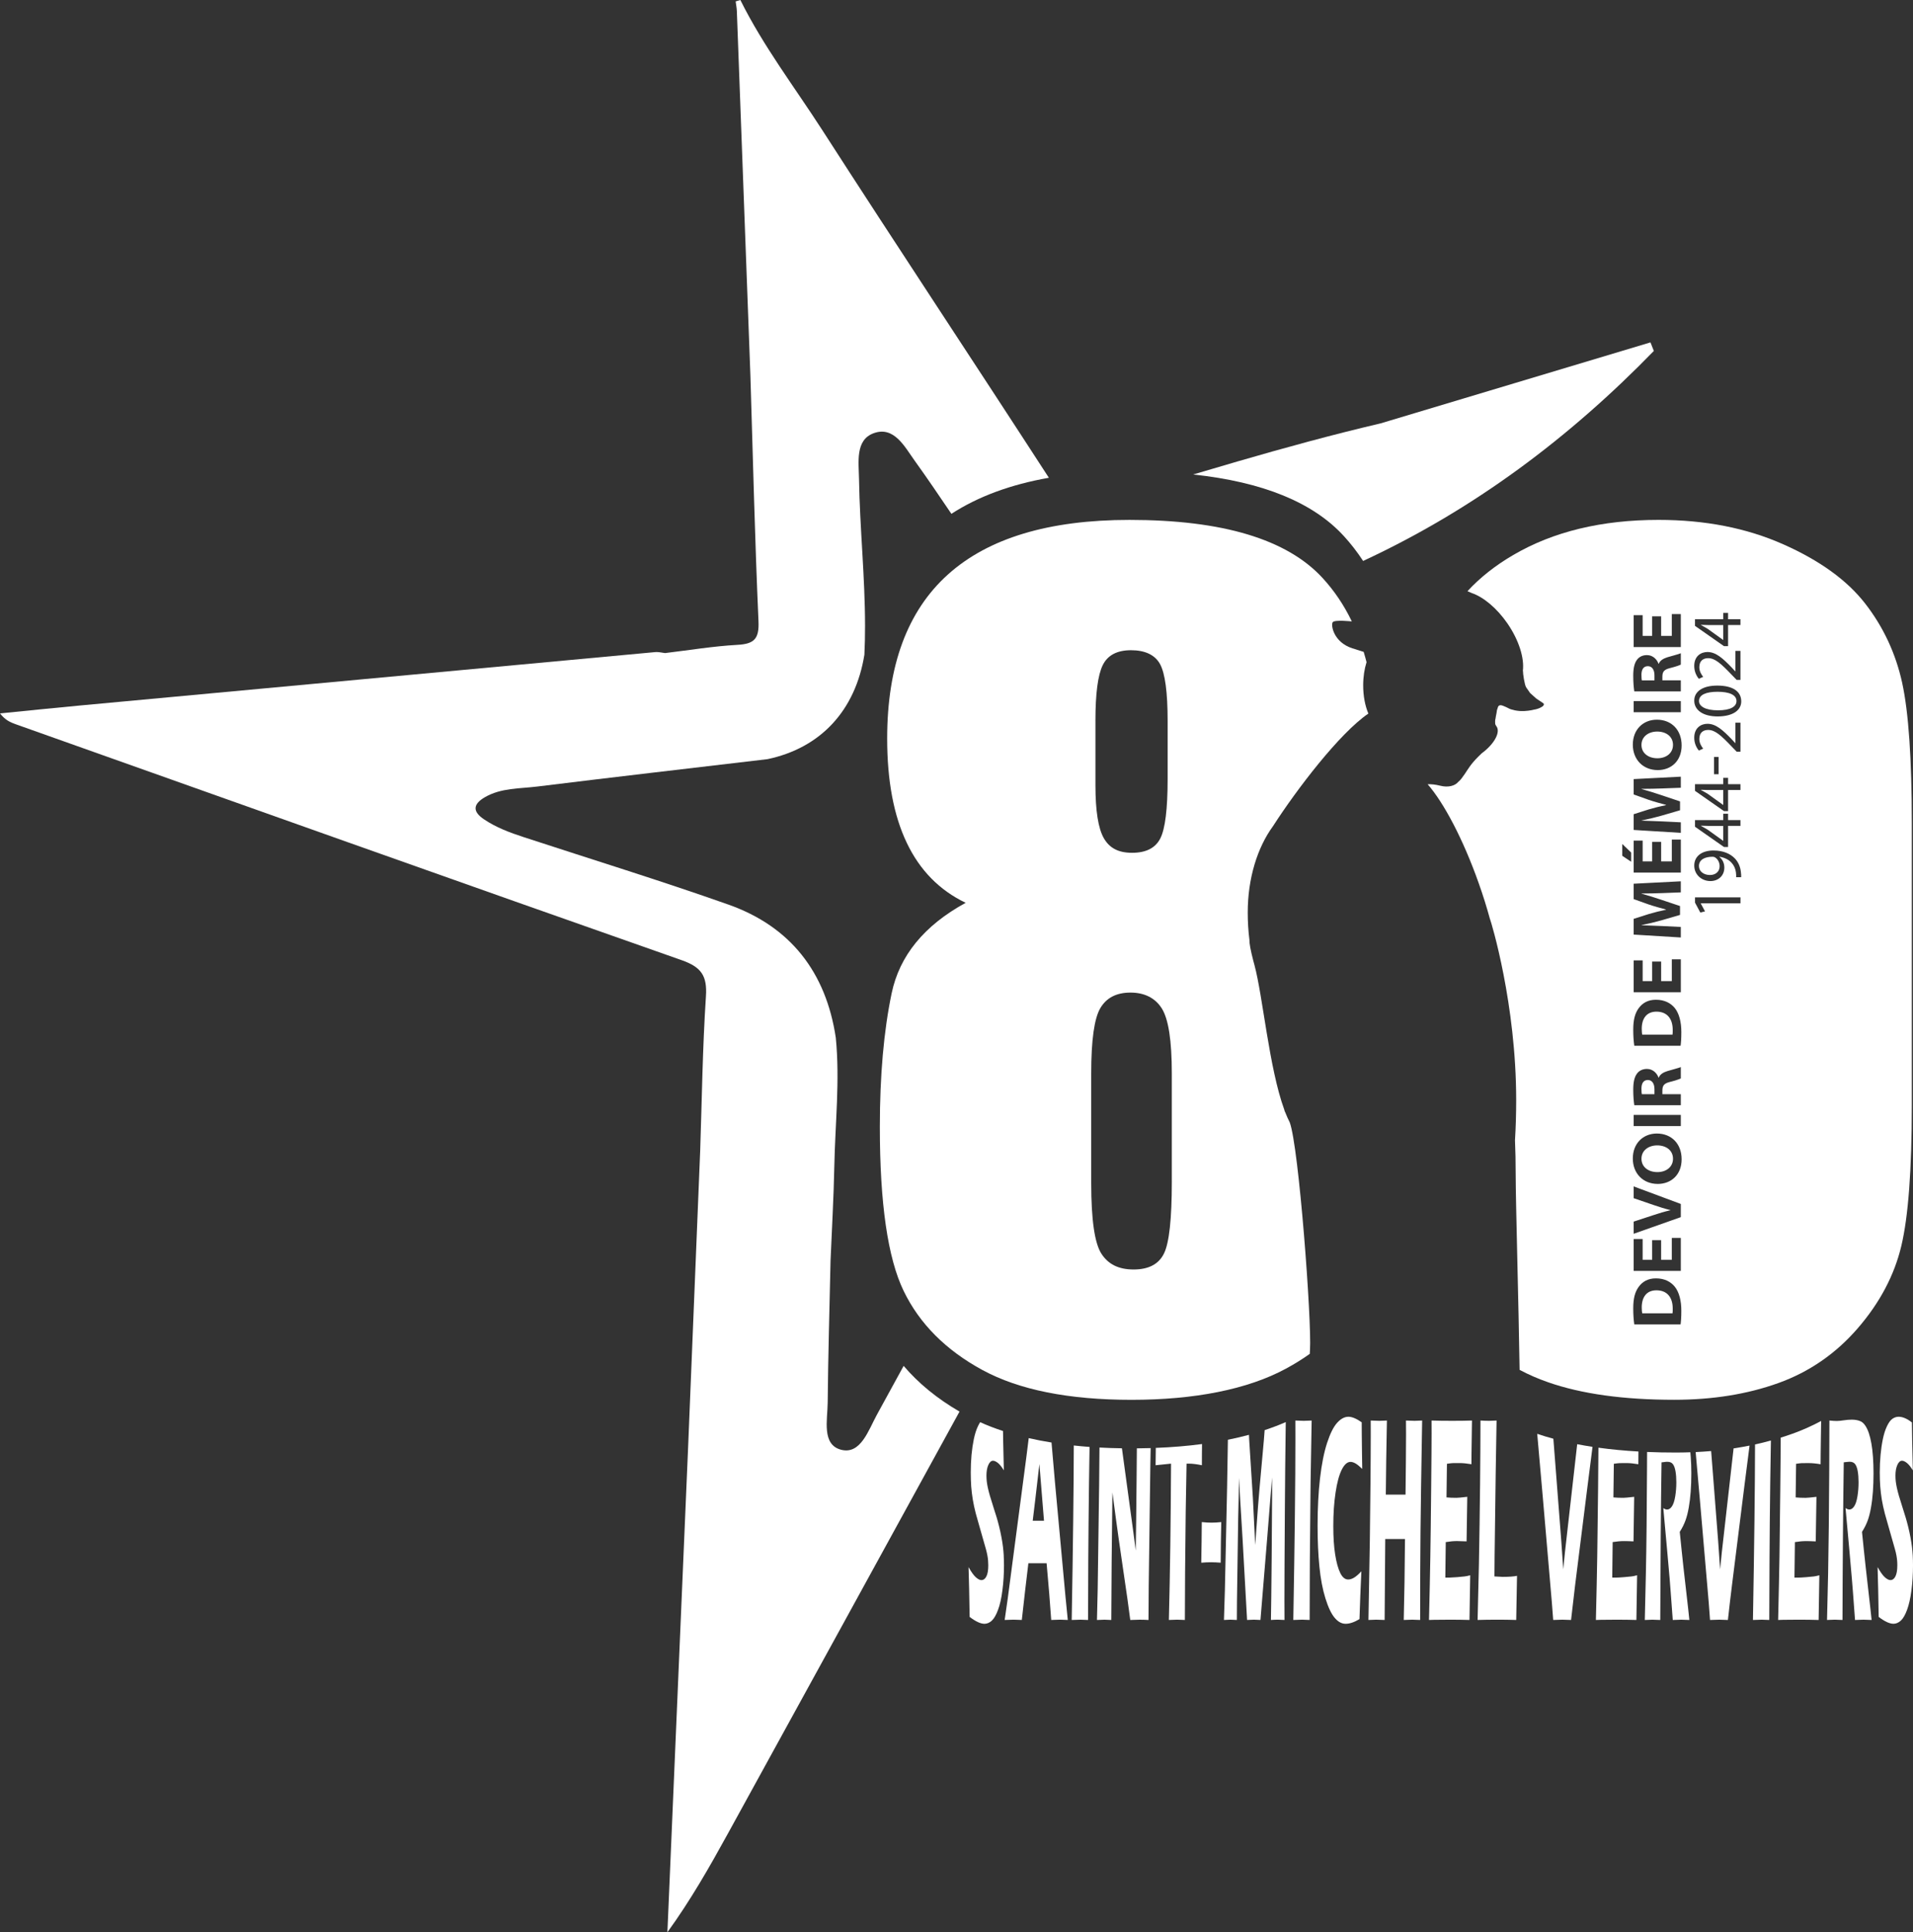 <?xml version="1.0" encoding="UTF-8"?>
<svg id="Calque_2" data-name="Calque 2" xmlns="http://www.w3.org/2000/svg" xmlns:xlink="http://www.w3.org/1999/xlink" viewBox="0 0 2478.2 2502.31">
  <rect x="0" y="0" width="2478.2" height="2502.31" fill="#333333" stroke="none"/>
  <defs>
    <style>
      .cls-1 {
        fill: none;
      }

      .cls-1, .cls-2 {
        stroke-width: 0px;
      }

      .cls-2 {
        fill: #fff;
      }

      .cls-3 {
        clip-path: url(#clippath);
      }
    </style>
    <clipPath id="clippath">
      <rect class="cls-1" x="0" width="2478.2" height="2502.31"/>
    </clipPath>
  </defs>
  <g id="Calque_1-2" data-name="Calque 1">
    <g class="cls-3">
      <path class="cls-2" d="m1243,1828.06c-99.85,182.4-200.1,364.52-300.2,546.75-23.74,43.15-48.11,85.99-78.21,127.51,8.96-209.58,17.9-419.21,26.86-628.8,5.2-127.88,10.42-255.76,15.62-383.64,2.25-66.53,3.05-133.15,7.43-199.58,1.78-26.64-6.02-37.91-31.42-46.84-287.82-101.02-575.12-203.42-862.54-305.47-6.83-2.43-13.54-5.15-20.52-14.09,34.49-3.42,68.93-7.03,103.42-10.23,248.5-23.15,497.01-46.22,745.53-69.2.59-.07,1.16-.07,1.73-.07,3.59,0,7.23.97,10.84,1.36,31.2-3.71,62.32-8.91,93.64-10.65,21.59-1.16,28.42-7.53,27.41-30.43-4.7-105.77-7.18-211.69-10.45-317.51-5.87-157.64-11.69-315.33-17.6-472.99-.17-4.11-1.02-8.22-1.54-12.35,2.01-.59,4.06-1.21,6.09-1.83,29.66,59.74,70.17,112.73,106.12,168.48,97,150.63,196.11,299.9,293.56,450.26-49.62,8.72-91.73,24.31-126.29,46.69-15.62-23.05-31.25-46.15-47.51-68.75-13.02-18.07-26.79-45.38-53.31-35.6-23.94,8.81-19.16,37.73-18.84,59.25,1.02,63.53,7.8,126.89,7.8,190.47,0,12.33-.22,24.71-.84,37.06-11.69,72.32-56.62,120.75-125.53,135.28-99.46,11.76-198.99,23.2-298.44,35.48-22.75,2.82-46.62,1.63-67.62,13.77-15.28,8.81-16.42,18.35-1.49,28.47,15.9,10.79,33.77,17.41,51.89,23.32,88.36,28.94,177.27,56.3,264.89,87.25,40.41,14.26,72.05,36.25,95.15,65.21,23.15,29.02,37.81,65.07,44.12,107.4,5.42,55.48-.82,110.84-1.93,166.25-.82,40.83-3.19,81.63-4.9,122.46-1.29,61.2-3.14,122.41-3.69,183.61-.2,22.31-8.1,54.82,17.7,61.2,25.13,6.24,35.18-25.65,46-45.36,11.61-21.12,23.17-42.21,34.69-63.33,19.34,22.7,43.48,42.44,72.37,59.17"/>
      <path class="cls-2" d="m2142.47,454.49c-109.33,112.38-232.98,205.18-375.96,271.65-.2.1-.45.2-.64.35-7.58-11.64-16.02-22.51-25.28-32.58-39.84-43.35-104.83-69.82-194.9-79.43,19.11-5.67,38.2-11.29,57.29-16.84,61.48-17.85,123.22-34.76,185.59-49.37,116.54-34.96,233.05-69.89,349.54-104.85,1.46,3.71,2.9,7.38,4.36,11.07"/>
      <path class="cls-2" d="m1649.05,1069.99c31.07-48.23,86.48-120.65,123.6-145.9-4.16-9.8-6.71-22.56-6.71-36.52,0-11.09,1.61-21.34,4.36-30.03v-.02c-1.14-4.53-2.43-8.99-3.74-13.34h-.02c-3.59-1.09-8.34-2.62-14.66-4.63-24.51-7.87-28.15-30.43-25.35-33.85,2.8-3.37,24.59-.94,24.59-.94h.1c-10.1-21.07-22.78-39.84-37.93-56.3-46.1-50.11-129.46-75.17-250.14-75.17-104.41,0-182.79,23.6-235.21,70.76-52.44,47.22-78.66,118-78.66,212.38,0,54.64,8.49,99.73,25.45,135.16,16.91,35.45,42.34,61.33,76.23,77.57-53.78,29.39-85.74,68.51-95.92,117.36-10.18,48.8-15.25,106.46-15.25,172.91,0,99.06,10.27,169.84,30.82,212.33,20.57,42.51,54.59,76.65,102.03,102.43,47.46,25.77,111.86,38.62,193.22,38.62s150.26-13.44,199.95-40.33c11.12-6.02,21.42-12.38,30.92-19.19.1-1.68.2-3.34.3-5,2.4-36.77-14.43-263.63-26.27-294.85-1.98-3.84-3.84-8.02-5.62-12.55-.84-1.56-1.29-2.87-1.46-3.96-19.68-53.9-27.71-146.94-38.6-187.23-.1-.37-.2-.67-.27-1.04-.42-1.36-.79-2.77-1.14-4.16-3.66-14.14-5.22-22.63-5.1-27.43-1.44-11.27-2.18-23.12-2.18-35.33,0-44.44,12.6-84.3,32.58-111.64,0-.02.02-.07.07-.1m-229.96-136.4c0-35.28,3.14-59.35,9.46-72.2,6.34-12.9,18.57-19.34,36.64-19.34s31.05,5.99,37.61,17.98c6.54,11.98,9.83,36.49,9.83,73.56v75.22c0,38.9-3.17,64.52-9.48,76.95-6.34,12.45-18.54,18.64-36.59,18.64s-29.41-6.34-36.64-18.99c-7.2-12.63-10.82-35.48-10.82-68.46v-83.36Zm98.96,596.54c0,48.38-3.37,79.45-10.18,93.22-6.78,13.77-19.88,20.67-39.32,20.67s-32.85-6.76-41.67-20.35c-8.81-13.54-13.25-44.05-13.25-91.51v-142.36c0-42.91,3.96-71.06,11.88-84.38,7.9-13.34,20.9-20,38.97-20s32.06,6.91,40.68,20.65c8.59,13.82,12.87,41.69,12.87,83.73v140.33Z"/>
      <path class="cls-2" d="m1300.32,2014.74c-.25-3.84-.54-7.65-1.02-11.44-.45-3.79-1.09-7.97-1.96-12.5-.84-4.53-1.83-9.11-3-13.82-1.14-4.65-2.23-8.62-3.22-11.91l-3.42-10.79c-2.4-7.55-4.18-13.27-5.3-17.11-1.14-3.86-2.01-7.35-2.72-10.6-.69-3.19-1.16-6.02-1.41-8.42-.22-2.4-.37-4.85-.37-7.38,0-5.42.82-9.98,2.43-13.62,1.61-3.66,3.64-5.47,6.09-5.47,1.71,0,3.74.92,6.14,2.72,2.38,1.83,5,5.08,7.87,9.73-.47-18.15-.77-30.85-.87-38.1-.07-4.04-.15-8.29-.2-12.82-10.4-3.42-20.23-7.18-29.59-11.41-.97,1.44-1.88,3.09-2.8,5-2.25,4.68-4.01,10.25-5.37,16.69-1.34,6.44-2.35,13.32-3.05,20.7-.64,7.4-.97,14.9-.97,22.6,0,6.44.2,12.53.59,18.3.45,5.69,1.14,11.36,2.05,16.91.92,5.55,2.2,11.54,3.86,17.97.84,3.17,2.25,8.27,4.33,15.3l8.86,31.05c.79,2.9,1.41,5.6,1.86,8.05.45,2.45.77,4.65.89,6.64.17,1.93.25,3.99.25,6.12,0,6.34-.79,11.07-2.43,14.31-1.61,3.19-3.79,4.83-6.51,4.83-2.05,0-4.48-1.26-7.2-3.71-2.77-2.45-5.89-6.83-9.41-13.12.54,16.12.99,37.63,1.41,64.5,7.72,5.92,14.16,8.91,19.19,8.91,3.29,0,6.44-1.31,9.41-3.96,2.95-2.67,5.65-7.3,8.12-13.94,2.5-6.61,4.41-15.05,5.72-25.35,1.36-10.25,2.05-21.07,2.05-32.46,0-4.38-.15-8.54-.35-12.38"/>
      <path class="cls-2" d="m1380.52,2070.25l-13.96-151.7-4.36-50.43c-10.2-1.63-20.03-3.54-29.54-5.72-.15,1.19-.27,2.33-.42,3.34l-2.57,20.62-24.26,184.3-3.91,27.23c5.3-.25,9.16-.37,11.54-.37,1.29,0,4.85.12,10.67.37,2.95-26.76,5.77-51.2,8.49-73.43h23.62c2.57,28.15,4.56,52.64,5.97,73.43,5.1-.25,8.94-.37,11.59-.37,1.16,0,4.43.12,9.88.37l-2.72-27.66Zm-42.68-100.82l3.37-27.95c1.46-11.83,3.19-27.04,5.27-45.51.35,4.53,2.33,28.99,5.97,73.46h-14.61Z"/>
      <path class="cls-2" d="m1391.04,1871.94c-.1,54.17-.99,129.46-2.7,225.97,5.82-.25,9.68-.37,11.54-.37l9.66.37c0-21.69.1-47.91.27-78.61.2-30.73.5-63.75.94-99.06.2-14.93.45-30.43.72-46.42-6.93-.52-13.74-1.14-20.43-1.88"/>
      <path class="cls-2" d="m1472.74,1875.65c-.07,12.18-.25,26.62-.37,43.3-.35,38.23-.72,67.94-1.06,89.16l-2.8-21.59-15.1-110.94c-9.93-.12-19.63-.47-29.09-.99l-.45,48.85-1.86,134.74-.94,39.74c4.73-.25,7.97-.37,9.66-.37,2.05,0,5,.12,8.89.37l.47-75.54.99-89.7c1.54,12.23,3.05,23.45,4.48,33.7,2.15,16.14,4.58,33.05,7.18,50.73l7.85,53.92c.79,5.57,2.01,14.53,3.61,26.89,5.2-.25,9.28-.37,12.23-.37,3.54,0,7.35.12,11.41.37l.3-45.21,2.1-156.67.4-20.72c-5.89.17-11.83.32-17.9.35"/>
      <path class="cls-2" d="m1497.28,1875.07v1.46l-.25,21,20-2.08c-.32,73.68-1.26,141.15-2.8,202.45,5.84-.22,9.43-.37,10.79-.37,1.49,0,4.78.15,9.93.37,0-15.72.1-36.35.27-61.85.2-25.5.47-51.77.82-78.83.25-18.89.62-39.49,1.09-61.77h3.27c4.36,0,9.88.69,16.59,2.08,0-3.29,0-8.2.05-14.71.05-3.69.07-7.95.15-12.75-18.89,2.53-38.87,4.18-59.92,5"/>
      <path class="cls-2" d="m1556.16,2023.73c.37-18.35.59-35.9.69-52.59,4.46.5,8.64.74,12.6.74s8.2-.25,12.63-.74c-.4,16.32-.62,33.85-.72,52.59-4.43-.37-8.64-.57-12.63-.57s-8.17.2-12.58.57"/>
      <path class="cls-2" d="m1665.65,1841.64c-8.72,3.81-17.85,7.28-27.36,10.42-.42,5.55-.77,10.03-1.04,13.39-.45,5.62-1.54,17.5-3.22,35.68-1.68,18.15-3.09,34.36-4.23,48.63-1.11,14.26-2.38,31.27-3.74,51.1-1.36-28.92-2.38-49.29-3.02-61.23-.69-11.93-1.58-26.02-2.7-42.36-1.09-16.34-1.81-27.33-2.08-32.93-.1-1.81-.17-3.84-.27-6.19-8.79,2.35-17.9,4.48-27.31,6.39l-1.04,62.52-2.87,132.61-1.19,38.23c4.04-.22,6.86-.37,8.47-.37,1.16,0,3.94.15,8.24.37l.15-24.19,1.56-107.48,1.19-52.41c.35,7.92.62,13.47.74,16.64.17,3.17.32,5.82.45,7.97l3.37,55.41,5.79,104.06c4.01-.22,6.98-.37,8.91-.37,1.53,0,4.36.15,8.42.37l8.84-107.45,6.16-77c.07,9.19.1,16.39.1,21.54,0,11.88-.2,39.14-.57,81.83-.37,42.73-.72,69.72-.97,81.08,3.52-.22,6.49-.37,8.86-.37,1.66,0,4.56.15,8.72.37-.07-12.21-.1-20.67-.1-25.35,0-22.43.2-63.56.62-123.37.15-30.01.57-65.86,1.11-107.53"/>
      <path class="cls-2" d="m1675.42,2097.9c1.81-101.29,2.7-179.23,2.7-233.85l-.05-24.41c5.5.25,9.16.37,10.99.37.87,0,4.23-.12,10.13-.37-.57,28.37-1.04,55.24-1.39,80.59-.42,35.33-.74,68.33-.94,99.06-.17,30.7-.27,56.92-.27,78.61l-9.63-.37c-1.88,0-5.72.12-11.54.37"/>
      <path class="cls-2" d="m1763.59,2034.9c-.37,7.43-.82,17.75-1.36,31.02-.52,13.27-.89,23.55-1.09,30.85-6.68,4.04-12.65,6.07-17.93,6.07s-9.78-2.57-14.16-7.68c-4.36-5.1-8.37-13.49-12.01-25.15-3.64-11.66-6.26-25.4-7.82-41.15-1.56-15.77-2.35-33.42-2.35-52.98,0-22.83,1.06-43.35,3.17-61.6,2.13-18.22,5.15-33.42,9.11-45.58,3.96-12.18,8.32-20.9,13.02-26.12,4.73-5.22,9.61-7.85,14.66-7.85,4.63,0,10.37,2.4,17.18,7.18l.1,15.9c.05,6.93.15,14.58.27,22.9l.32,21.56c-3.64-3.52-6.61-5.92-8.89-7.18s-4.38-1.91-6.31-1.91c-4.23,0-8.02,3.42-11.41,10.23-3.37,6.81-6.04,16.71-7.97,29.71-1.96,12.97-2.9,27.36-2.9,43.13,0,14.38.79,26.71,2.43,36.99,1.63,10.27,3.84,18.22,6.59,23.84,2.77,5.62,6.19,8.42,10.27,8.42,2.23,0,4.63-.72,7.25-2.18,2.6-1.46,5.89-4.26,9.83-8.42"/>
      <path class="cls-2" d="m1772.75,2097.9l1.81-103.29.84-75.32.25-33.5c.05-9.71.1-19.04.1-28l-.05-18.15c4.9.25,8.59.37,11.04.37,1.91,0,5.22-.12,9.95-.37-.74,36.2-1.21,68.16-1.44,95.92h25.55c.15-10.35.32-24.36.45-41.99.15-17.63.22-29.66.22-36.1,0-3.42-.05-9.36-.1-17.83l11.12.37c1.14,0,4.43-.12,9.83-.37-1.11,64.82-1.83,113.05-2.13,144.64-.32,31.59-.47,69.47-.47,113.62l-10.25-.37c-1.53,0-5.2.12-10.99.37.79-30.03,1.31-64.97,1.61-104.83h-25.58l-.79,104.83-10.92-.37c-1.36,0-4.73.12-10.05.37"/>
      <path class="cls-2" d="m1851.2,2097.9c.79-32.53,1.36-59.79,1.71-81.73.37-21.96.74-51.13,1.09-87.52.37-36.4.54-60.51.54-72.37l-.05-16.64c7.38.25,16.32.37,26.81.37,9.66,0,18.2-.12,25.58-.37l-.1,6.21c-.02,1.51-.1,6.98-.22,16.42l-.3,20.55c-.05,4.41-.07,8.86-.07,13.39-6.04-1.02-11.12-1.51-15.23-1.51-4.51,0-7.55.02-9.14.07-1.56.07-4.04.37-7.38.87l-.57,43.53c3.69.37,8,.54,12.9.54,1.76,0,6.44-.42,14.01-1.31-.32,16.14-.62,35.38-.89,57.71-5.42-.27-9.58-.4-12.5-.4-4.31,0-9.14.45-14.48,1.34l-.57,45.98h5.4c1.61,0,4.9-.2,9.9-.57l9.71-.94c1.44-.12,3.86-.64,7.23-1.51-.37,18.67-.67,37.96-.94,57.89-7.63-.25-15.99-.37-25.11-.37l-20.67.17-6.66.2Z"/>
      <path class="cls-2" d="m1914.16,2097.9c.79-29.76,1.36-54.05,1.71-72.84.64-34.32,1.14-68.41,1.49-102.28.32-33.87.5-61.57.5-83.14,4.23.25,8.02.37,11.29.37,2.23,0,5.42-.12,9.58-.37l-1.14,68.48-1.41,107.08-.2,26.32c5.4.37,8.91.57,10.52.57,8.24,0,14.48-.45,18.72-1.34l-1.04,57.14c-8.24-.25-16.07-.37-23.52-.37-10.08,0-18.92.12-26.49.37"/>
      <path class="cls-2" d="m2043.17,1870.27l-15.9,140.36-2.15,21.74c-1.02-15-1.86-27.19-2.55-36.52l-6.91-89.55c-1.56-19.83-2.62-33.5-3.19-41.1-.05-.64-.1-1.29-.15-2.01-7.2-1.93-14.19-4.06-20.92-6.34l7.48,84.97,11.44,133,1.78,23.08c5.82-.22,9.76-.37,11.83-.37,2.28,0,6.04.15,11.31.37,1.93-17.28,3.66-32.24,5.22-44.84l16.22-129.41c2.25-17.9,4.36-34.56,6.36-49.94-6.78-1.06-13.42-2.18-19.88-3.44"/>
      <path class="cls-2" d="m2070.68,1874.8c-.07,13.15-.25,31.12-.45,53.85-.37,36.4-.74,65.56-1.09,87.52-.37,21.96-.94,49.2-1.73,81.73l6.66-.2,20.67-.17c9.14,0,17.5.15,25.13.37.22-19.91.54-39.22.92-57.91-3.37.89-5.79,1.41-7.23,1.53l-9.68.92c-5.03.42-8.32.59-9.93.59h-5.37l.54-46c5.35-.84,10.18-1.29,14.51-1.29,2.9,0,7.08.1,12.5.37.27-22.33.57-41.55.87-57.69-7.58.87-12.26,1.29-13.99,1.29-4.93,0-9.21-.17-12.92-.54l.57-43.55c3.34-.47,5.82-.77,7.38-.84,1.61-.02,4.63-.07,9.14-.07,4.11,0,9.19.5,15.23,1.51,0-4.53.02-8.99.1-13.37l.02-3.12c-18.17-1.02-35.48-2.67-51.84-4.93"/>
      <path class="cls-2" d="m2187.68,1952.51c1.16-6.51,1.98-13.44,2.53-20.82.54-7.4.82-15.3.82-23.74,0-7.58-.27-14.66-.77-21.29-.12-2.05-.3-4.06-.5-5.94-6.26.25-12.6.35-19.04.35-12.68,0-25.06-.22-36.99-.74-.05,6.71-.07,13.89-.1,21.47-.12,26.05-.32,50.8-.54,74.28-.27,23.47-.54,44.1-.94,61.87-.32,17.8-.79,37.78-1.39,59.97,4.73-.22,8-.37,9.8-.37,1.61,0,4.98.15,10.23.37.1-35.8.3-72.32.59-109.53.32-37.21.64-68.75,1.06-94.6,1.56-.15,2.92-.27,4.11-.47,1.16-.22,2.33-.27,3.42-.27,3.22,0,5.62.97,7.16,3.02,1.56,2.01,2.67,5.08,3.39,9.16.72,4.11,1.09,8.84,1.09,14.29,0,6.44-.47,12.53-1.44,18.35-.94,5.79-2.38,10.08-4.21,12.87-1.88,2.77-3.96,4.16-6.24,4.16-1.63,0-3.29-.62-4.98-1.91l4.85,53.55c1.46,16.17,2.57,28.7,3.34,37.63.37,4.06.79,9.8,1.34,17.23,1.34,17.8,2.23,29.96,2.72,36.52,5.15-.22,8.84-.37,11.07-.37,1.81,0,5.27.15,10.42.37-.72-7.08-1.19-11.79-1.49-14.19l-6.31-55.41c-.77-6.96-1.49-13.77-2.18-20.48l-2.45-24.02c3.14-4.9,5.55-9.76,7.28-14.48,1.76-4.73,3.22-10.3,4.33-16.81"/>
      <path class="cls-2" d="m2245.78,1875.68l-15.28,134.94-2.18,21.76c-.99-15.03-1.86-27.21-2.53-36.54l-6.96-89.55c-.84-10.92-1.56-19.98-2.13-27.16-6.61.57-13.27,1.01-20.05,1.34l5.42,61.38,11.46,132.98,1.73,23.08c5.82-.22,9.78-.37,11.88-.37,2.25,0,5.99.15,11.27.37,1.93-17.28,3.66-32.24,5.25-44.81l16.19-129.44c2.35-18.54,4.53-35.73,6.61-51.57-6.81,1.36-13.69,2.55-20.7,3.61"/>
      <path class="cls-2" d="m2273.56,1870.58c-.07,54.27-.97,130.03-2.7,227.33,5.79-.25,9.68-.37,11.54-.37l9.61.37c0-21.69.1-47.91.32-78.61.15-30.73.47-63.75.92-99.06.22-17.53.54-35.78.87-54.74-6.73,1.88-13.57,3.59-20.55,5.08"/>
      <path class="cls-2" d="m2321.8,1856.79c-4.93,1.78-9.93,3.44-15,5,0,13.15-.17,35.4-.52,66.85-.35,36.4-.72,65.59-1.06,87.52-.37,21.96-.94,49.2-1.73,81.75l6.68-.22,20.65-.17c9.09,0,17.48.15,25.13.4.25-19.93.54-39.22.92-57.91-3.37.89-5.79,1.39-7.2,1.54l-9.71.92c-5,.4-8.32.57-9.9.57h-5.42l.57-45.98c5.35-.87,10.2-1.31,14.51-1.31,2.9,0,7.06.12,12.48.4.3-22.33.57-41.57.92-57.71-7.6.89-12.26,1.29-13.99,1.29-4.95,0-9.24-.17-12.95-.54l.57-43.53c3.34-.5,5.82-.79,7.4-.87,1.56-.02,4.63-.05,9.11-.05,4.13,0,9.19.47,15.23,1.49,0-4.53.02-8.99.1-13.37l.27-20.57c.12-9.41.2-14.9.25-16.39l.1-5.72c-11.93,6.44-24.39,11.98-37.39,16.64"/>
      <path class="cls-2" d="m2366.83,2097.9c.59-22.21,1.06-42.19,1.41-59.99.35-17.78.64-38.4.89-61.85.25-23.47.45-48.23.57-74.28.12-26.05.2-46.77.2-62.14,3.89.37,7.06.57,9.48.57s5.55-.3,9.14-.87c3.61-.57,7.11-.84,10.52-.84,4.01,0,7.58.62,10.7,1.88,2.35.89,4.48,2.72,6.41,5.5,1.93,2.77,3.54,6.14,4.88,10.13,1.31,3.96,2.4,8.42,3.27,13.34.89,4.9,1.56,10.67,2.05,17.31.47,6.61.72,13.72.72,21.27,0,8.47-.27,16.39-.79,23.77-.54,7.38-1.36,14.31-2.53,20.8-1.14,6.51-2.57,12.11-4.31,16.84-1.73,4.73-4.18,9.56-7.3,14.48l2.45,24.02c.67,6.71,1.41,13.52,2.2,20.45l6.29,55.43c.27,2.4.77,7.13,1.51,14.19-5.17-.25-8.64-.37-10.42-.37-2.25,0-5.94.12-11.07.37-.52-6.56-1.41-18.74-2.72-36.52-.54-7.43-.99-13.17-1.39-17.21-.74-8.96-1.86-21.52-3.32-37.66l-4.85-53.55c1.68,1.26,3.34,1.91,4.98,1.91,2.28,0,4.36-1.39,6.21-4.16,1.88-2.77,3.27-7.08,4.23-12.87.97-5.79,1.44-11.93,1.44-18.35,0-5.42-.37-10.2-1.09-14.29-.72-4.11-1.86-7.16-3.39-9.19-1.56-2.01-3.94-3.02-7.16-3.02-1.11,0-2.25.1-3.42.27-1.16.2-2.55.35-4.11.47-.4,25.87-.74,57.42-1.06,94.6-.3,37.21-.5,73.73-.59,109.56-5.25-.25-8.64-.37-10.2-.37-1.81,0-5.1.12-9.83.37"/>
      <path class="cls-2" d="m2433.74,2093.93c-.42-26.86-.87-48.38-1.41-64.52,3.52,6.31,6.64,10.7,9.38,13.15,2.75,2.45,5.15,3.69,7.23,3.69,2.72,0,4.9-1.61,6.51-4.83,1.61-3.22,2.43-7.97,2.43-14.29,0-2.13-.07-4.18-.25-6.14-.15-1.96-.45-4.16-.89-6.64-.45-2.45-1.06-5.13-1.88-8.02l-8.84-31.02c-2.08-7.08-3.52-12.18-4.33-15.35-1.66-6.41-2.95-12.4-3.89-17.95-.92-5.57-1.58-11.22-2.03-16.96-.42-5.72-.62-11.81-.62-18.25,0-7.7.35-15.23,1.02-22.6.67-7.38,1.68-14.29,3.02-20.72,1.34-6.44,3.12-11.98,5.35-16.64,2.23-4.68,4.61-7.87,7.13-9.56,2.55-1.71,5.15-2.55,7.85-2.55,5.3,0,11.04,2.45,17.28,7.38.1,8.69.2,16.66.32,23.92.12,7.25.42,19.98.89,38.13-2.87-4.65-5.5-7.92-7.87-9.73-2.38-1.83-4.43-2.75-6.16-2.75-2.43,0-4.46,1.83-6.07,5.47-1.61,3.66-2.43,8.22-2.43,13.62,0,2.55.12,5,.37,7.4.25,2.38.72,5.2,1.41,8.42.69,3.19,1.61,6.73,2.72,10.6,1.14,3.84,2.9,9.56,5.3,17.11l3.39,10.79c.99,3.27,2.08,7.25,3.24,11.91,1.16,4.68,2.15,9.28,3,13.82.84,4.53,1.51,8.71,1.96,12.5.45,3.76.79,7.58,1.02,11.44.2,3.84.32,7.97.32,12.38,0,11.36-.67,22.18-2.03,32.46-1.34,10.27-3.24,18.72-5.72,25.35-2.48,6.61-5.2,11.27-8.15,13.91-2.97,2.65-6.09,3.96-9.36,3.96-5.08,0-11.49-2.97-19.21-8.89"/>
      <path class="cls-2" d="m2166.68,1339.9c.22-1.41.25-3.66.25-5.72.15-14.76-7.2-24.07-21.04-24.07-12.75-.02-19.09,8.79-19.09,22.21,0,3.76.32,6.19.59,7.58h39.29Z"/>
      <path class="cls-2" d="m2143.28,1417.03v-6.49c0-7.43-3.24-11.91-8.57-11.91-5.72,0-8.29,4.43-8.29,11.07,0,4.06.25,6.24.5,7.33h16.37Z"/>
      <path class="cls-2" d="m2146.84,947.38c-11.09,0-20.4,6.39-20.4,17.28s9.16,17.31,20.62,17.31,20.23-6.66,20.23-17.33-8.74-17.26-20.45-17.26"/>
      <path class="cls-2" d="m2145.88,1670.97c-12.73-.05-19.09,8.79-19.09,22.21,0,3.74.32,6.19.62,7.58h39.27c.25-1.41.25-3.69.25-5.72.15-14.76-7.18-24.07-21.04-24.07"/>
      <path class="cls-2" d="m2146.84,1483.31c-11.09,0-20.4,6.39-20.4,17.28s9.16,17.31,20.62,17.31,20.23-6.66,20.23-17.33-8.74-17.26-20.45-17.26"/>
      <path class="cls-2" d="m2221.54,1110.24c-.74-.45-1.63-.72-2.9-.72-10.05,0-17.75,3.71-17.75,12.03,0,6.81,5.97,11.61,14.31,11.61,7.33,0,12.5-4.46,12.5-11.34,0-5.32-2.62-9.51-6.16-11.59"/>
      <path class="cls-2" d="m2143.28,881.11v-6.49c0-7.43-3.24-11.91-8.57-11.91-5.72,0-8.29,4.43-8.29,11.07,0,4.06.25,6.24.5,7.33h16.37Z"/>
      <path class="cls-2" d="m2464.14,884.1c-8.39-37.95-24.31-72.1-47.81-102.38-23.47-30.26-59-55.93-106.44-76.93-47.46-21.05-101.24-31.52-161.33-31.52-73.66,0-136.37,15.15-188.12,45.41-23.32,13.62-43.13,29.24-59.4,46.92,1.93.77,3.79,1.58,5.52,2.4,15.1,5.17,32.43,19.34,46.3,39.44,14.98,21.81,21.99,44.96,19.93,61.3.07-.05.15,0,.15.17-.15,3.42,2.03,17.26,3.81,20.65.94,1.78,3.89,5.37,5.45,7.97,1.91,1.76,6.66,5.92,8.07,7.18.92.84,6.12,3.84,8.44,5.62.47.27.82.62,1.02.99.02.02.07.07.07.07v.02c.05.17.17.35.2.52.22,1.39-1.24,2.92-3.69,4.06-.99.69-2.9,1.51-5.17,2.15-1.39.42-2.65.67-3.74.82-1.83.52-4.58,1.06-7.8,1.44-3.39.4-6.44.54-8.29.45-.17,0-.35.02-.52.02-2.62,0-8.44-.72-10.65-1.56-.02,0-.07-.05-.1-.05-2.45-.45-4.68-1.29-6.61-2.43-.82-.4-1.93-.89-3.14-1.49-.05-.02-.12-.02-.15-.05-2.18-.99-4.58-1.98-5.94-1.98-.1,0-.2-.05-.3-.05h-.02c-.35.05-2.45.05-3.24,2.13-.82,2.23-1.19,3.64-1.44,4.38-.22,1.98-.57,4.16-1.09,6.46-.05.27-.1.52-.17.77-.1,1.41-.87,5.03-.97,5.42-.25,1.06-.05,2.75-.05,4.48,0,.99.79,2.55,1.36,3.29.05.02.05.1.07.15.1.12.22.25.35.4,5.37,7.82-3.24,23.15-19.34,34.93-2.8,2.77-6.76,6.46-10.79,11.17-6.44,7.5-11.14,16.27-13.05,18.25-1.98,3.05-4.18,5.65-6.64,7.65-3.76,4.75-12.65,7.45-23.05,4.8-6.54-1.66-11.91-2.1-16.37-1.91,20.92,23.92,45.93,71.03,66.03,127.78,5.72,16.07,10.62,31.82,14.71,46.82h.05c1.63,4.11,33.89,109.95,33.89,234.42,0,17.85-.5,35.26-1.54,51.94.59,13.44.89,28.55.89,44.79,0,33.75,3.89,170.69,5.08,252.61,11.51,6.16,23.82,11.51,36.94,16.07,43.35,15.15,97.82,22.7,163.36,22.7,49.74,0,94.68-7.2,134.91-21.66,40.23-14.48,74.57-38.2,103.05-71.18,28.47-33,47.21-68.46,56.25-106.41,9.04-38,13.57-98.56,13.57-181.68v-366.08c0-83.16-4.21-143.72-12.53-181.68m-268.33-82.15h36.62v-8.24h6.24v8.24h16.04v7.5h-16.04v27.38h-5.25l-37.61-26.29v-8.59Zm16.14,42.46c10.87,0,19.66,7.9,31.62,20.3l4.33,4.7h.2v-26.44h6.61v37.58h-4.9l-6.07-6.24c-14.31-15.05-21.91-21.84-30.8-21.94-5.97,0-11.51,2.9-11.51,11.69,0,5.35,2.72,9.8,5,12.5l-5.62,2.55c-3.44-4.09-5.99-9.88-5.99-16.69,0-12.68,8.69-18.02,17.13-18.02m42.76,217.65v7.53h-16.04v27.36h-5.25l-37.61-26.27v-8.62h36.62v-8.24h6.24v8.24h16.04Zm-16.04-38.95v27.36h-5.25l-37.61-26.27v-8.62h36.62v-8.24h6.24v8.24h16.04v7.53h-16.04Zm-18.2-42.83h5.89v22.38h-5.89v-22.38Zm29.34-6.78l-6.07-6.26c-14.31-15.03-21.91-21.84-30.8-21.91-5.97,0-11.51,2.9-11.51,11.69,0,5.35,2.72,9.78,5,12.5l-5.62,2.53c-3.44-4.09-5.99-9.88-5.99-16.66,0-12.7,8.69-18.02,17.13-18.02,10.87,0,19.66,7.87,31.62,20.28l4.33,4.73h.2v-26.47h6.61v37.61h-4.9Zm-133.47-176.83h11.64v26.86h12.31v-25.33h11.64v25.33h13.84v-28.25h11.66v42.71h-61.08v-41.32Zm4.41,57.66c2.72-3.61,7.08-5.92,12.82-5.92,8.15,0,13.37,6.31,14.93,11.24h.32c1.73-4.26,5.84-6.73,11.12-8.42,6.96-2.1,15.05-4.04,17.48-5.25v14.71c-1.81.99-6.29,2.58-14.11,4.58-7.65,1.91-9.66,4.68-9.76,10.94v4.88h23.87v14.31h-60.26c-.74-4.68-1.36-11.86-1.36-20.15,0-9.9,1.53-16.41,4.95-20.92m56.67,68.06h-61.08v-14.43h61.08v14.43Zm-64.32,193.61l-11.51-7.68v-15.33l11.51,11.09v11.91Zm64.03,599.19h-59.97c-.87-5.79-1.36-13.15-1.36-20.8,0-12.9,2.25-21.19,6.93-27.68,4.73-6.73,11.98-11.14,22.43-11.14,11.49,0,19.36,4.58,24.36,10.65,5.82,7.18,8.57,18.3,8.57,31.32,0,8.32-.45,13.89-.97,17.65m-34.71-154.54l-26.07-8.94v-15.25l61.08,22.73v17.08l-61.08,21.56v-15.77l25.67-8.42c7.5-2.5,14.24-4.56,22.01-6.31v-.17c-7.38-1.81-14.61-4.11-21.61-6.51m-14.43,43.95v26.86h12.31v-25.33h11.64v25.33h13.84v-28.27h11.66v42.71h-61.08v-41.3h11.64Zm19.51-71.35c-18.79,0-32.24-13.47-32.24-32.93s13.3-32.33,31.17-32.33c19.04,0,32.06,13.39,32.06,33.33s-13.37,31.94-31,31.94m-11.41-361.85l-19.73-7.03v-19.91l61.08-3.12v14.34l-24.04.92c-7.92.27-17.03.52-26.79.52v.25c8.24,2.23,17.31,5.1,25.35,7.8l24.46,8.19v11.51l-24.31,7.08c-7.92,2.23-16.96,4.38-25.5,6.09v.2c8.86.32,18.87.64,26.99,1.04l23.84,1.16v13.64l-61.08-3.74v-20.38l19.86-6.31c6.76-2.01,14.73-4.01,21.99-5.47v-.32c-7.18-1.91-15.62-4.23-22.11-6.46m0-135.48l-19.73-7.06v-19.88l61.08-3.14v14.36l-24.04.89c-7.92.27-17.03.52-26.79.52v.25c8.24,2.23,17.31,5.13,25.35,7.8l24.46,8.19v11.51l-24.31,7.08c-7.92,2.23-16.96,4.41-25.5,6.12v.17c8.86.35,18.87.64,26.99,1.04l23.84,1.16v13.64l-61.08-3.74v-20.38l19.86-6.31c6.76-2.01,14.73-4.01,21.99-5.45v-.35c-7.18-1.91-15.62-4.21-22.11-6.44m-8.1,52.76v26.89h12.31v-25.33h11.64v25.33h13.84v-28.27h11.66v42.71h-61.08v-41.32h11.64Zm0,155.06v26.86h12.31v-25.33h11.64v25.33h13.84v-28.25h11.66v42.71h-61.08v-41.32h11.64Zm-5.25,62.12c4.73-6.71,11.98-11.12,22.43-11.12,11.49,0,19.36,4.58,24.36,10.62,5.82,7.18,8.57,18.3,8.57,31.34,0,8.32-.45,13.89-.97,17.63h-59.97c-.87-5.79-1.36-13.15-1.36-20.8,0-12.87,2.25-21.19,6.93-27.68m-1.98,84.4c2.72-3.61,7.08-5.92,12.82-5.92,8.15,0,13.37,6.31,14.93,11.24h.32c1.73-4.28,5.84-6.76,11.12-8.42,6.96-2.13,15.05-4.04,17.48-5.27v14.73c-1.81.99-6.29,2.55-14.11,4.56-7.65,1.93-9.66,4.7-9.76,10.97v4.88h23.87v14.31h-60.26c-.74-4.68-1.36-11.86-1.36-20.15,0-9.9,1.53-16.42,4.95-20.92m56.67,68.06h-61.08v-14.43h61.08v14.43Zm-29.93-461.01c-18.79,0-32.24-13.44-32.24-32.93s13.3-32.33,31.17-32.33c19.04,0,32.06,13.39,32.06,33.33s-13.37,31.94-31,31.94m107.23,172.52h-51.47v.2l5.55,10.23-6.09,1.54-6.88-12.85v-6.81h58.9v7.7Zm-5.62-33.77c.17-1.71,0-3.71-.27-6.44-.64-4.61-2.55-8.96-5.69-12.33-3.54-3.89-8.71-6.68-15.67-7.77v.27c3.99,3.27,6.34,7.97,6.34,13.86,0,10.6-7.97,17.38-18.05,17.38-11.12,0-20.92-8.07-20.92-20.1s9.8-19.49,24.83-19.49c12.95,0,22.01,4.36,27.63,10.15,4.43,4.53,7.16,10.77,7.87,17.13.45,2.9.54,5.42.45,7.33h-6.51Zm-23.64-208.22c-19.76,0-30.63-8.52-30.63-20.48s11.07-19.49,29.81-19.49c20.03,0,31.07,7.43,31.07,20.48,0,11.51-10.77,19.31-30.25,19.48"/>
      <path class="cls-2" d="m2203.51,809.19v.27c3.44,1.81,5.99,3.27,8.71,4.9l20,14.38h.17v-19.29h-19.66c-3.07,0-6.14-.1-9.23-.27"/>
      <path class="cls-2" d="m2203.51,1069.31v.27c3.44,1.81,5.99,3.27,8.71,4.9l20,14.38h.17v-19.29h-19.66c-3.07,0-6.14-.1-9.23-.27"/>
      <path class="cls-2" d="m2203.51,1022.84v.27c3.44,1.81,5.99,3.27,8.71,4.9l20,14.38h.17v-19.29h-19.66c-3.07,0-6.14-.1-9.23-.27"/>
      <path class="cls-2" d="m2224.98,895.86c-14.48,0-24.02,3.71-24.02,11.96,0,6.98,8.52,12.06,24.56,12.06s24.02-4.7,24.02-11.96c0-8.17-9.53-12.06-24.56-12.06"/>
    </g>
  </g>
</svg>